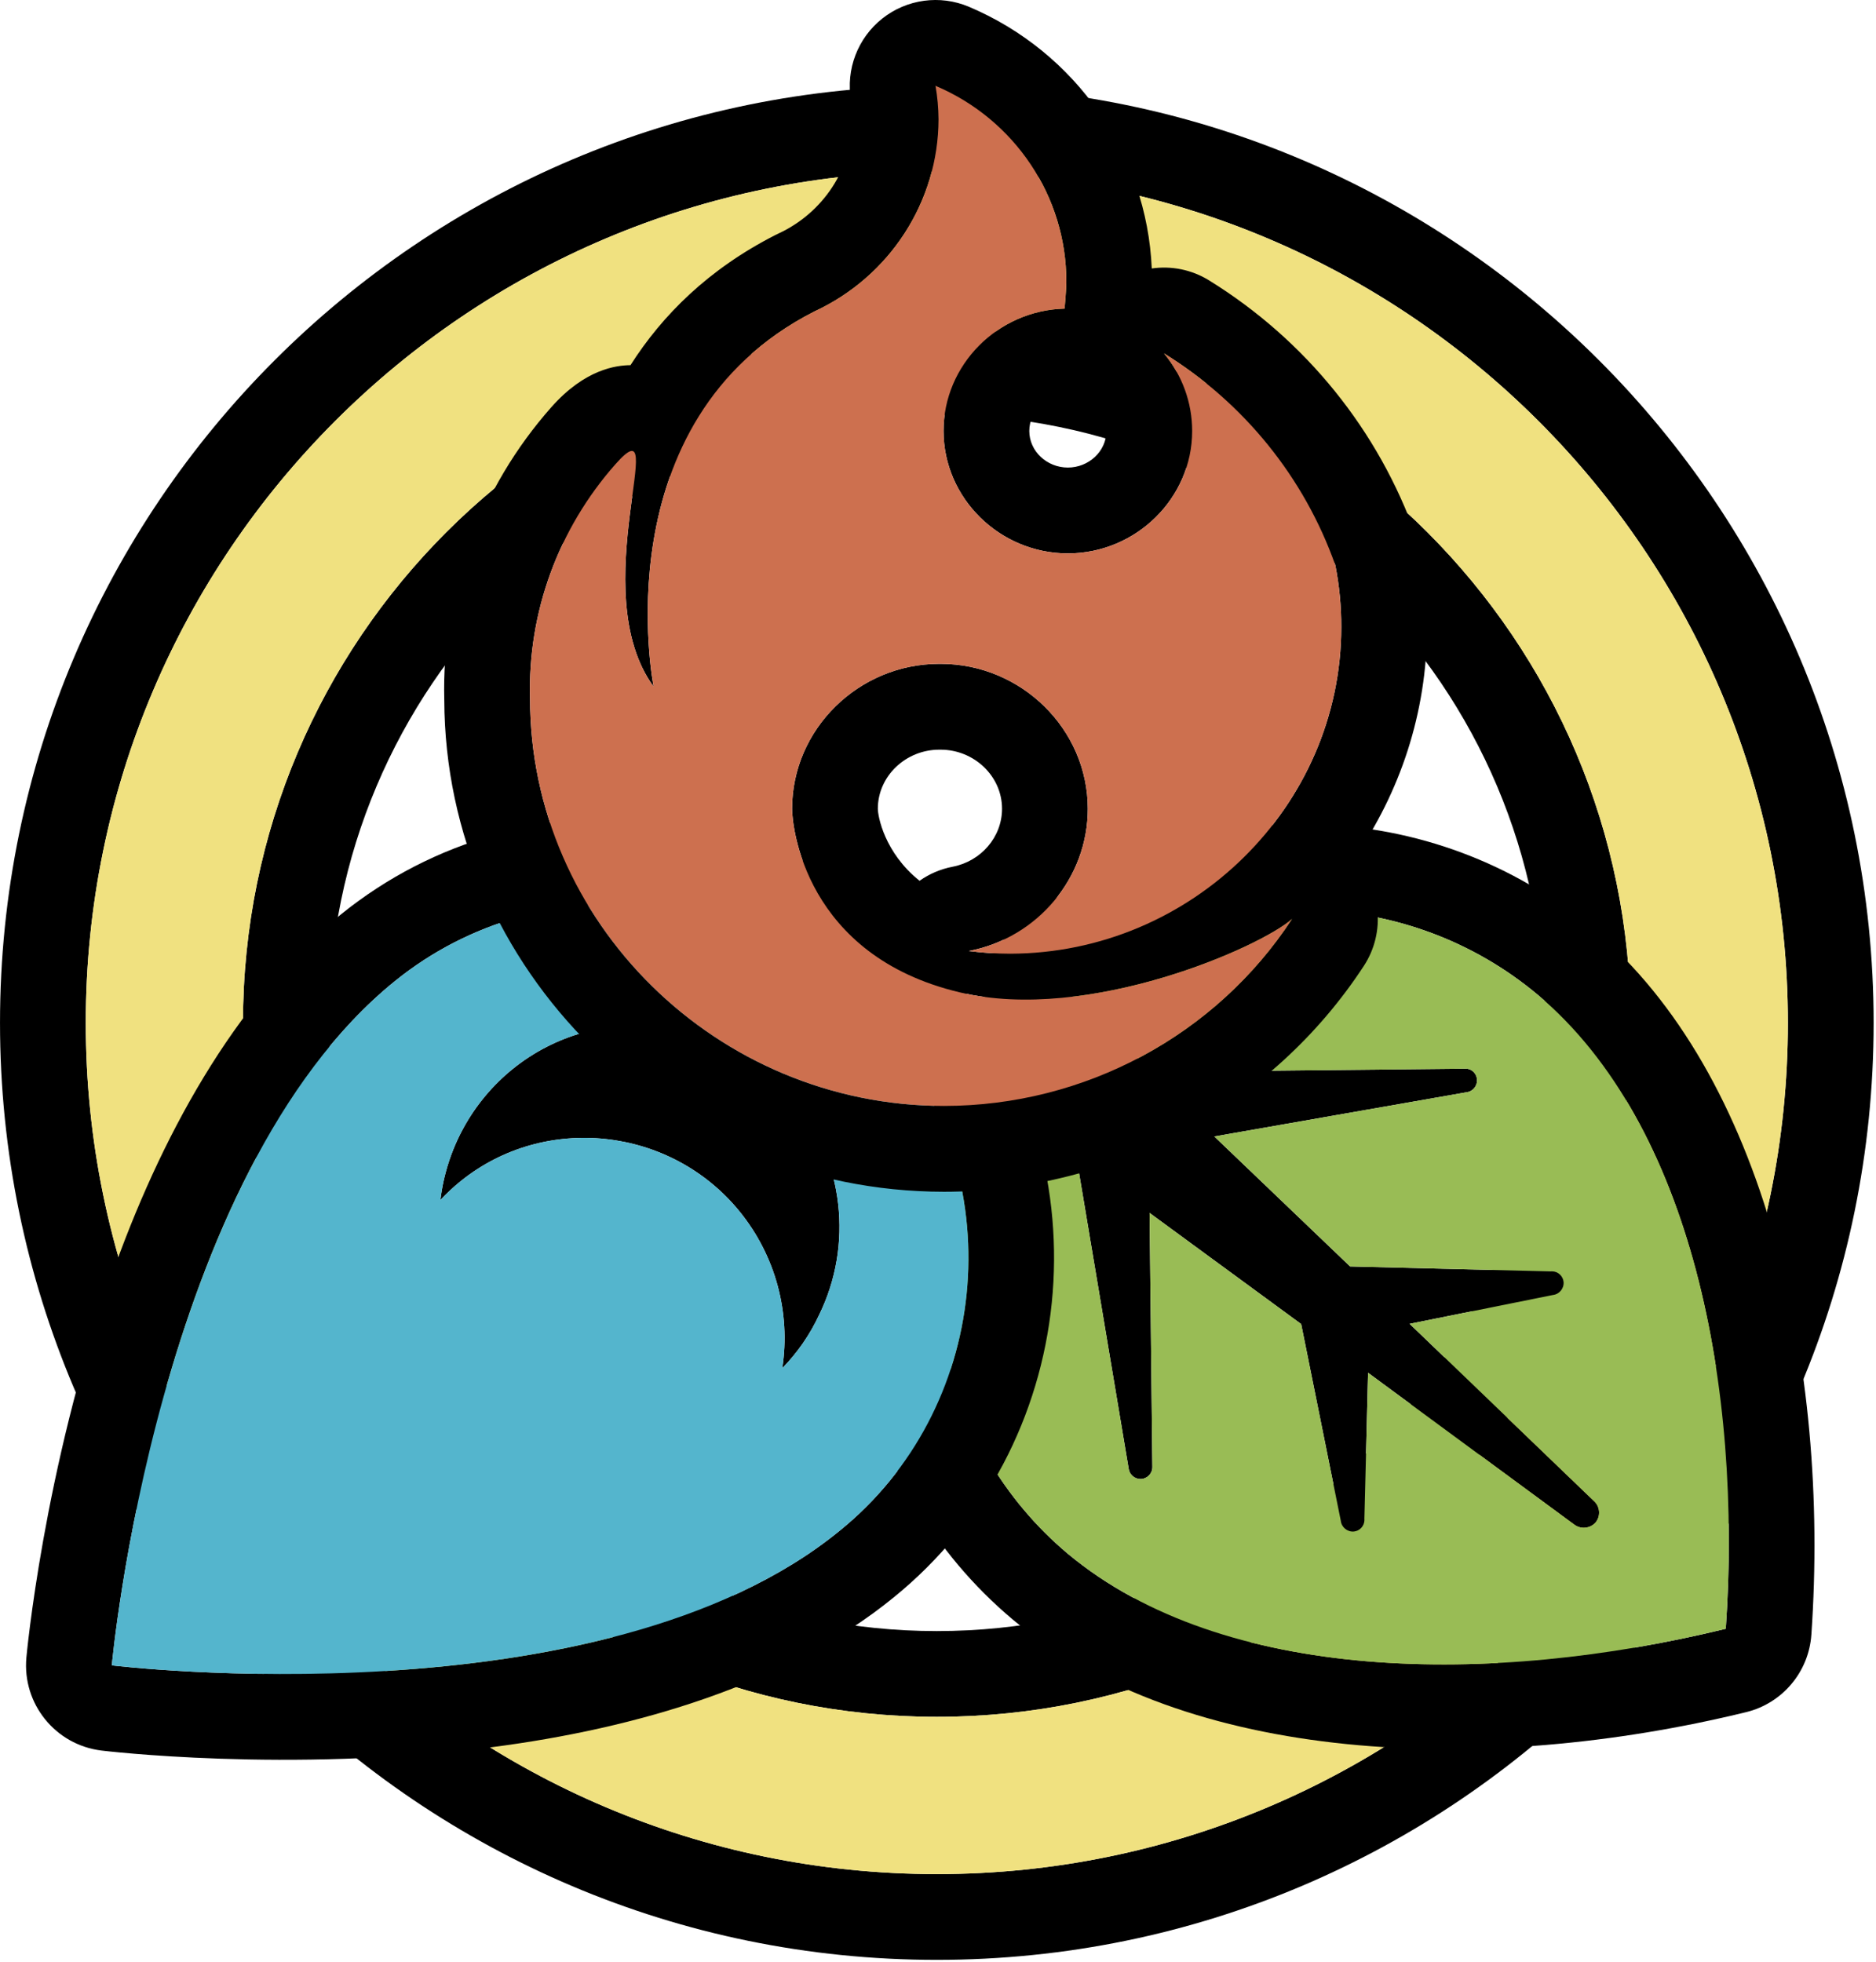 <?xml version="1.0" encoding="UTF-8" standalone="no"?>
<!DOCTYPE svg PUBLIC "-//W3C//DTD SVG 1.1//EN" "http://www.w3.org/Graphics/SVG/1.1/DTD/svg11.dtd">
<svg width="100%" height="100%" viewBox="0 0 656 686" version="1.1" xmlns="http://www.w3.org/2000/svg" xmlns:xlink="http://www.w3.org/1999/xlink" xml:space="preserve" xmlns:serif="http://www.serif.com/" style="fill-rule:evenodd;clip-rule:evenodd;stroke-linejoin:round;stroke-miterlimit:2;">
    <g transform="matrix(1,0,0,1,-4572.99,-2049.88)">
        <g transform="matrix(1,0,0,1,1518.65,-510.163)">
            <g transform="matrix(1,0,0,1,3051.16,2542.66)">
                <g>
                    <g transform="matrix(0.959,0,0,0.959,13.414,27.446)">
                        <path d="M330.921,20.792C142.394,20.792 -10.667,173.852 -10.667,362.38C-10.667,550.907 142.394,703.967 330.921,703.967C519.448,703.967 672.509,550.907 672.509,362.38C672.509,173.852 519.448,20.792 330.921,20.792ZM330.921,52.059C159.651,52.059 20.601,191.109 20.601,362.38C20.601,533.65 159.651,672.7 330.921,672.7C502.191,672.7 641.241,533.65 641.241,362.38C641.241,191.109 502.191,52.059 330.921,52.059ZM330.921,109.383C470.554,109.383 583.918,222.747 583.918,362.38C583.918,502.012 470.554,615.376 330.921,615.376C191.288,615.376 77.924,502.012 77.924,362.38C77.924,222.747 191.288,109.383 330.921,109.383ZM330.921,140.65C453.297,140.65 552.65,240.004 552.65,362.38C552.65,484.755 453.297,584.109 330.921,584.109C208.545,584.109 109.192,484.755 109.192,362.38C109.192,240.004 208.545,140.65 330.921,140.65Z"/>
                        <path d="M330.921,52.059C159.651,52.059 20.601,191.109 20.601,362.38C20.601,533.65 159.651,672.7 330.921,672.7C502.191,672.7 641.241,533.65 641.241,362.38C641.241,191.109 502.191,52.059 330.921,52.059ZM330.921,109.383C470.554,109.383 583.918,222.747 583.918,362.38C583.918,502.012 470.554,615.376 330.921,615.376C191.288,615.376 77.924,502.012 77.924,362.38C77.924,222.747 191.288,109.383 330.921,109.383Z" style="fill:rgb(240,225,128);"/>
                    </g>
                    <g transform="matrix(1,0,0,1,0.504,25.262)">
                        <g transform="matrix(1,0,0,1,-0.504,-29.872)">
                            <path d="M347.842,374.245C345.88,374.243 343.906,374.442 341.951,374.839C333.699,376.515 326.53,381.582 322.197,388.804C320.678,391.335 319.255,393.965 317.937,396.598C285.161,461.643 301.546,541.348 357.327,588.189C357.358,588.215 357.389,588.241 357.42,588.267C418.092,638.798 522.422,642.865 613.768,620.557C626.452,617.459 635.676,606.513 636.579,593.487C643.09,499.531 620.548,397.663 560.335,346.922C560.32,346.909 560.304,346.896 560.289,346.883C504.47,300.035 423.086,297.725 364.7,341.321C362.379,343.039 360.064,344.862 357.844,346.779C351.459,352.293 347.691,360.241 347.463,368.674C347.412,370.553 347.538,372.418 347.842,374.245ZM376.619,565.215C331.449,527.284 318.187,462.736 344.742,410.069C345.726,408.1 346.786,406.131 347.922,404.238L379.724,427.408L397.896,535.685C398.273,537.636 399.997,539.059 401.985,539.059C404.257,539.059 406.131,537.2 406.149,534.928L405.165,446.035L458.168,484.878L472.024,553.63C472.262,555.9 474.292,557.591 476.567,557.416C478.667,557.23 480.296,555.451 480.296,553.343C480.296,553.211 480.29,553.08 480.277,552.948L481.564,501.915L553.572,554.917C555.863,556.727 559.213,556.425 561.144,554.236C562.993,551.958 562.688,548.575 560.462,546.664L496.102,484.802L546.152,474.732C548.422,474.494 550.113,472.464 549.938,470.189C549.752,468.089 547.972,466.459 545.865,466.459C545.733,466.459 545.601,466.466 545.47,466.479L475.28,464.737L427.805,419.306L515.94,403.86C518.2,403.623 519.869,401.578 519.651,399.317C519.506,397.224 517.745,395.58 515.647,395.58C515.492,395.58 515.337,395.589 515.183,395.607L405.771,396.742L377.452,369.484C379.118,368.045 380.86,366.682 382.601,365.395C429.876,330.061 495.795,331.92 541.003,369.862C594.914,415.293 612.481,507.291 606.65,591.413C524.799,611.403 430.985,610.494 376.619,565.215Z"/>
                            <path d="M376.619,565.215C331.449,527.284 318.187,462.736 344.742,410.069C345.726,408.1 346.786,406.131 347.922,404.238L379.724,427.408L397.896,535.685C398.273,537.636 399.997,539.059 401.985,539.059C404.257,539.059 406.131,537.2 406.149,534.928L405.165,446.035L458.168,484.878L472.024,553.63C472.262,555.9 474.292,557.591 476.567,557.416C478.667,557.23 480.296,555.451 480.296,553.343C480.296,553.211 480.29,553.08 480.277,552.948L481.564,501.915L553.572,554.917C555.863,556.727 559.213,556.425 561.144,554.236C562.993,551.958 562.688,548.575 560.462,546.664L496.102,484.802L546.152,474.732C548.422,474.494 550.113,472.464 549.938,470.189C549.752,468.089 547.972,466.459 545.865,466.459C545.733,466.459 545.601,466.466 545.47,466.479L475.28,464.737L427.805,419.306L515.94,403.86C518.2,403.623 519.869,401.578 519.651,399.317C519.506,397.224 517.745,395.58 515.647,395.58C515.492,395.58 515.337,395.589 515.183,395.607L405.771,396.742L377.452,369.484C379.118,368.045 380.86,366.682 382.601,365.395C429.876,330.061 495.795,331.92 541.003,369.862C594.914,415.293 612.481,507.291 606.65,591.413C524.799,611.403 430.985,610.494 376.619,565.215Z" style="fill:rgb(153,188,85);fill-rule:nonzero;"/>
                        </g>
                        <g transform="matrix(1,-5.55112e-17,0,1,-0.504,-29.872)">
                            <path d="M12.405,601.507C10.948,617.646 22.57,632.026 38.657,633.985C38.657,633.985 103.918,641.975 175.119,632.813C225.503,626.329 278.368,610.914 315.714,580.42C380.718,527.73 390.712,430.507 337.657,364.995C284.588,299.466 187.374,289.049 122.324,341.73C84.878,372.056 58.862,420.582 42.041,468.473C18.266,536.168 12.405,601.507 12.405,601.507ZM42.284,604.205C42.284,604.205 57.783,432.603 141.205,365.043C193.512,322.682 271.67,331.183 314.343,383.876C357.017,436.568 349.09,514.786 296.782,557.148C213.661,625.078 42.284,604.205 42.284,604.205ZM289.635,481.63C301.606,457.171 298.215,427.738 280.973,406.448C256.687,376.46 212.206,371.622 182.438,395.73C168.4,407.099 159.34,423.522 157.177,441.52C159.352,439.191 161.686,437.015 164.162,435.01C193.689,411.098 237.807,415.896 261.895,445.64C274.324,460.988 279.718,480.874 276.725,500.315C282.055,494.868 286.42,488.551 289.635,481.63Z"/>
                            <path d="M42.284,604.205C42.284,604.205 57.783,432.603 141.205,365.043C193.512,322.682 271.67,331.183 314.343,383.876C357.017,436.568 349.09,514.786 296.782,557.148C213.661,625.078 42.284,604.205 42.284,604.205ZM289.635,481.63C301.606,457.171 298.215,427.738 280.973,406.448C256.687,376.46 212.206,371.622 182.438,395.73C168.4,407.099 159.34,423.522 157.177,441.52C159.352,439.191 161.686,437.015 164.162,435.01C193.689,411.098 237.807,415.896 261.895,445.64C274.324,460.988 279.718,480.874 276.725,500.315C282.055,494.868 286.42,488.551 289.635,481.63Z" style="fill:rgb(84,181,205);fill-rule:nonzero;"/>
                        </g>
                        <g transform="matrix(0.966,0,0,0.951,10.605,-18.549)">
                            <path d="M220.027,145.458C214.854,145.518 203.575,146.901 191.377,160.899C165.454,190.647 151.638,229.07 152.615,268.508C152.914,367.608 234.323,449.324 333.504,449.324C394.919,449.324 452.237,417.949 485.479,366.309C493.488,353.869 491.813,337.575 481.804,327.087C498.52,302.719 508.338,273.299 508.365,241.797C508.384,232.097 507.465,222.417 505.621,212.894C505.33,211.39 504.931,209.91 504.428,208.465C490.859,169.48 464.427,136.238 429.464,114.293C423.064,110.277 415.715,108.883 408.715,109.916C406.931,68.012 381.313,30.369 342.53,13.708C332.077,9.218 320.046,10.883 311.155,18.05C302.263,25.217 297.928,36.744 299.849,48.112C300.24,50.429 300.451,52.774 300.48,55.124C300.382,73.159 289.793,89.467 273.518,97.101C273.156,97.271 272.796,97.448 272.441,97.632C248.294,110.126 231.552,127.062 220.027,145.458ZM331.794,255.256C302.566,255.256 278.515,279.307 278.515,308.535C278.515,315.015 283.105,362.534 339.264,376.034C385.883,387.374 448.252,359.294 459.502,349.035C431.949,391.835 384.407,417.772 333.504,417.772C251.343,417.772 183.718,350.198 183.657,268.036C182.794,236.44 193.851,205.648 214.617,181.818C235.382,157.988 203.007,228.347 228.386,263.626C228.386,263.626 209.127,165.798 286.525,125.749C313.888,112.916 331.463,85.323 331.524,55.1C331.494,50.968 331.133,46.845 330.444,42.771C359.158,55.106 377.839,83.518 377.783,114.769C377.783,118.099 377.153,124.669 377.153,124.669C352.924,125.308 333.341,145.415 333.341,169.652C333.341,194.338 353.655,214.652 378.341,214.652C403.026,214.652 423.34,194.338 423.34,169.652C423.34,159.259 419.739,149.179 413.153,141.139C442.063,159.284 463.942,186.752 475.162,218.987C476.614,226.49 477.338,234.115 477.321,241.757C477.272,307.532 423.219,361.667 357.444,361.814C352.448,361.807 347.457,361.476 342.504,360.824C367.418,355.954 385.561,333.921 385.561,308.535C385.561,279.307 361.51,255.256 332.282,255.256L331.794,255.256ZM332.282,286.808L331.794,286.808C319.733,286.808 309.559,296.474 309.559,308.535C309.559,311.168 311.873,324.629 324.666,335.007C328.159,332.502 332.211,330.707 336.64,329.841C346.872,327.841 354.517,318.96 354.517,308.535C354.517,296.474 344.344,286.808 332.282,286.808ZM385.32,155.109C382.962,155.766 380.497,156.143 377.959,156.21C370.586,156.404 364.385,162.276 364.385,169.652C364.385,177.172 370.821,183.1 378.341,183.1C385.861,183.1 392.296,177.172 392.296,169.652C392.296,166.614 391.22,163.676 389.294,161.325C387.704,159.383 386.377,157.296 385.32,155.109Z"/>
                            <path d="M331.794,255.256C302.566,255.256 278.515,279.307 278.515,308.535C278.515,315.015 283.105,362.534 339.264,376.034C385.883,387.374 448.252,359.294 459.502,349.035C431.949,391.835 384.407,417.772 333.504,417.772C251.343,417.772 183.718,350.198 183.657,268.036C182.794,236.44 193.851,205.648 214.617,181.818C235.382,157.988 203.007,228.347 228.386,263.626C228.386,263.626 209.127,165.798 286.525,125.749C313.888,112.916 331.463,85.323 331.524,55.1C331.494,50.968 331.133,46.845 330.444,42.771C359.158,55.106 377.839,83.518 377.783,114.769C377.783,118.099 377.153,124.669 377.153,124.669C352.924,125.308 333.341,145.415 333.341,169.652C333.341,194.338 353.655,214.652 378.341,214.652C403.026,214.652 423.34,194.338 423.34,169.652C423.34,159.259 419.739,149.179 413.153,141.139C442.063,159.284 463.942,186.752 475.162,218.987C476.614,226.49 477.338,234.115 477.321,241.757C477.272,307.532 423.219,361.667 357.444,361.814C352.448,361.807 347.457,361.476 342.504,360.824C367.418,355.954 385.561,333.921 385.561,308.535C385.561,279.307 361.51,255.256 332.282,255.256L331.794,255.256Z" style="fill:rgb(205,112,79);fill-rule:nonzero;"/>
                        </g>
                    </g>
                </g>
            </g>
        </g>
    </g>
</svg>
